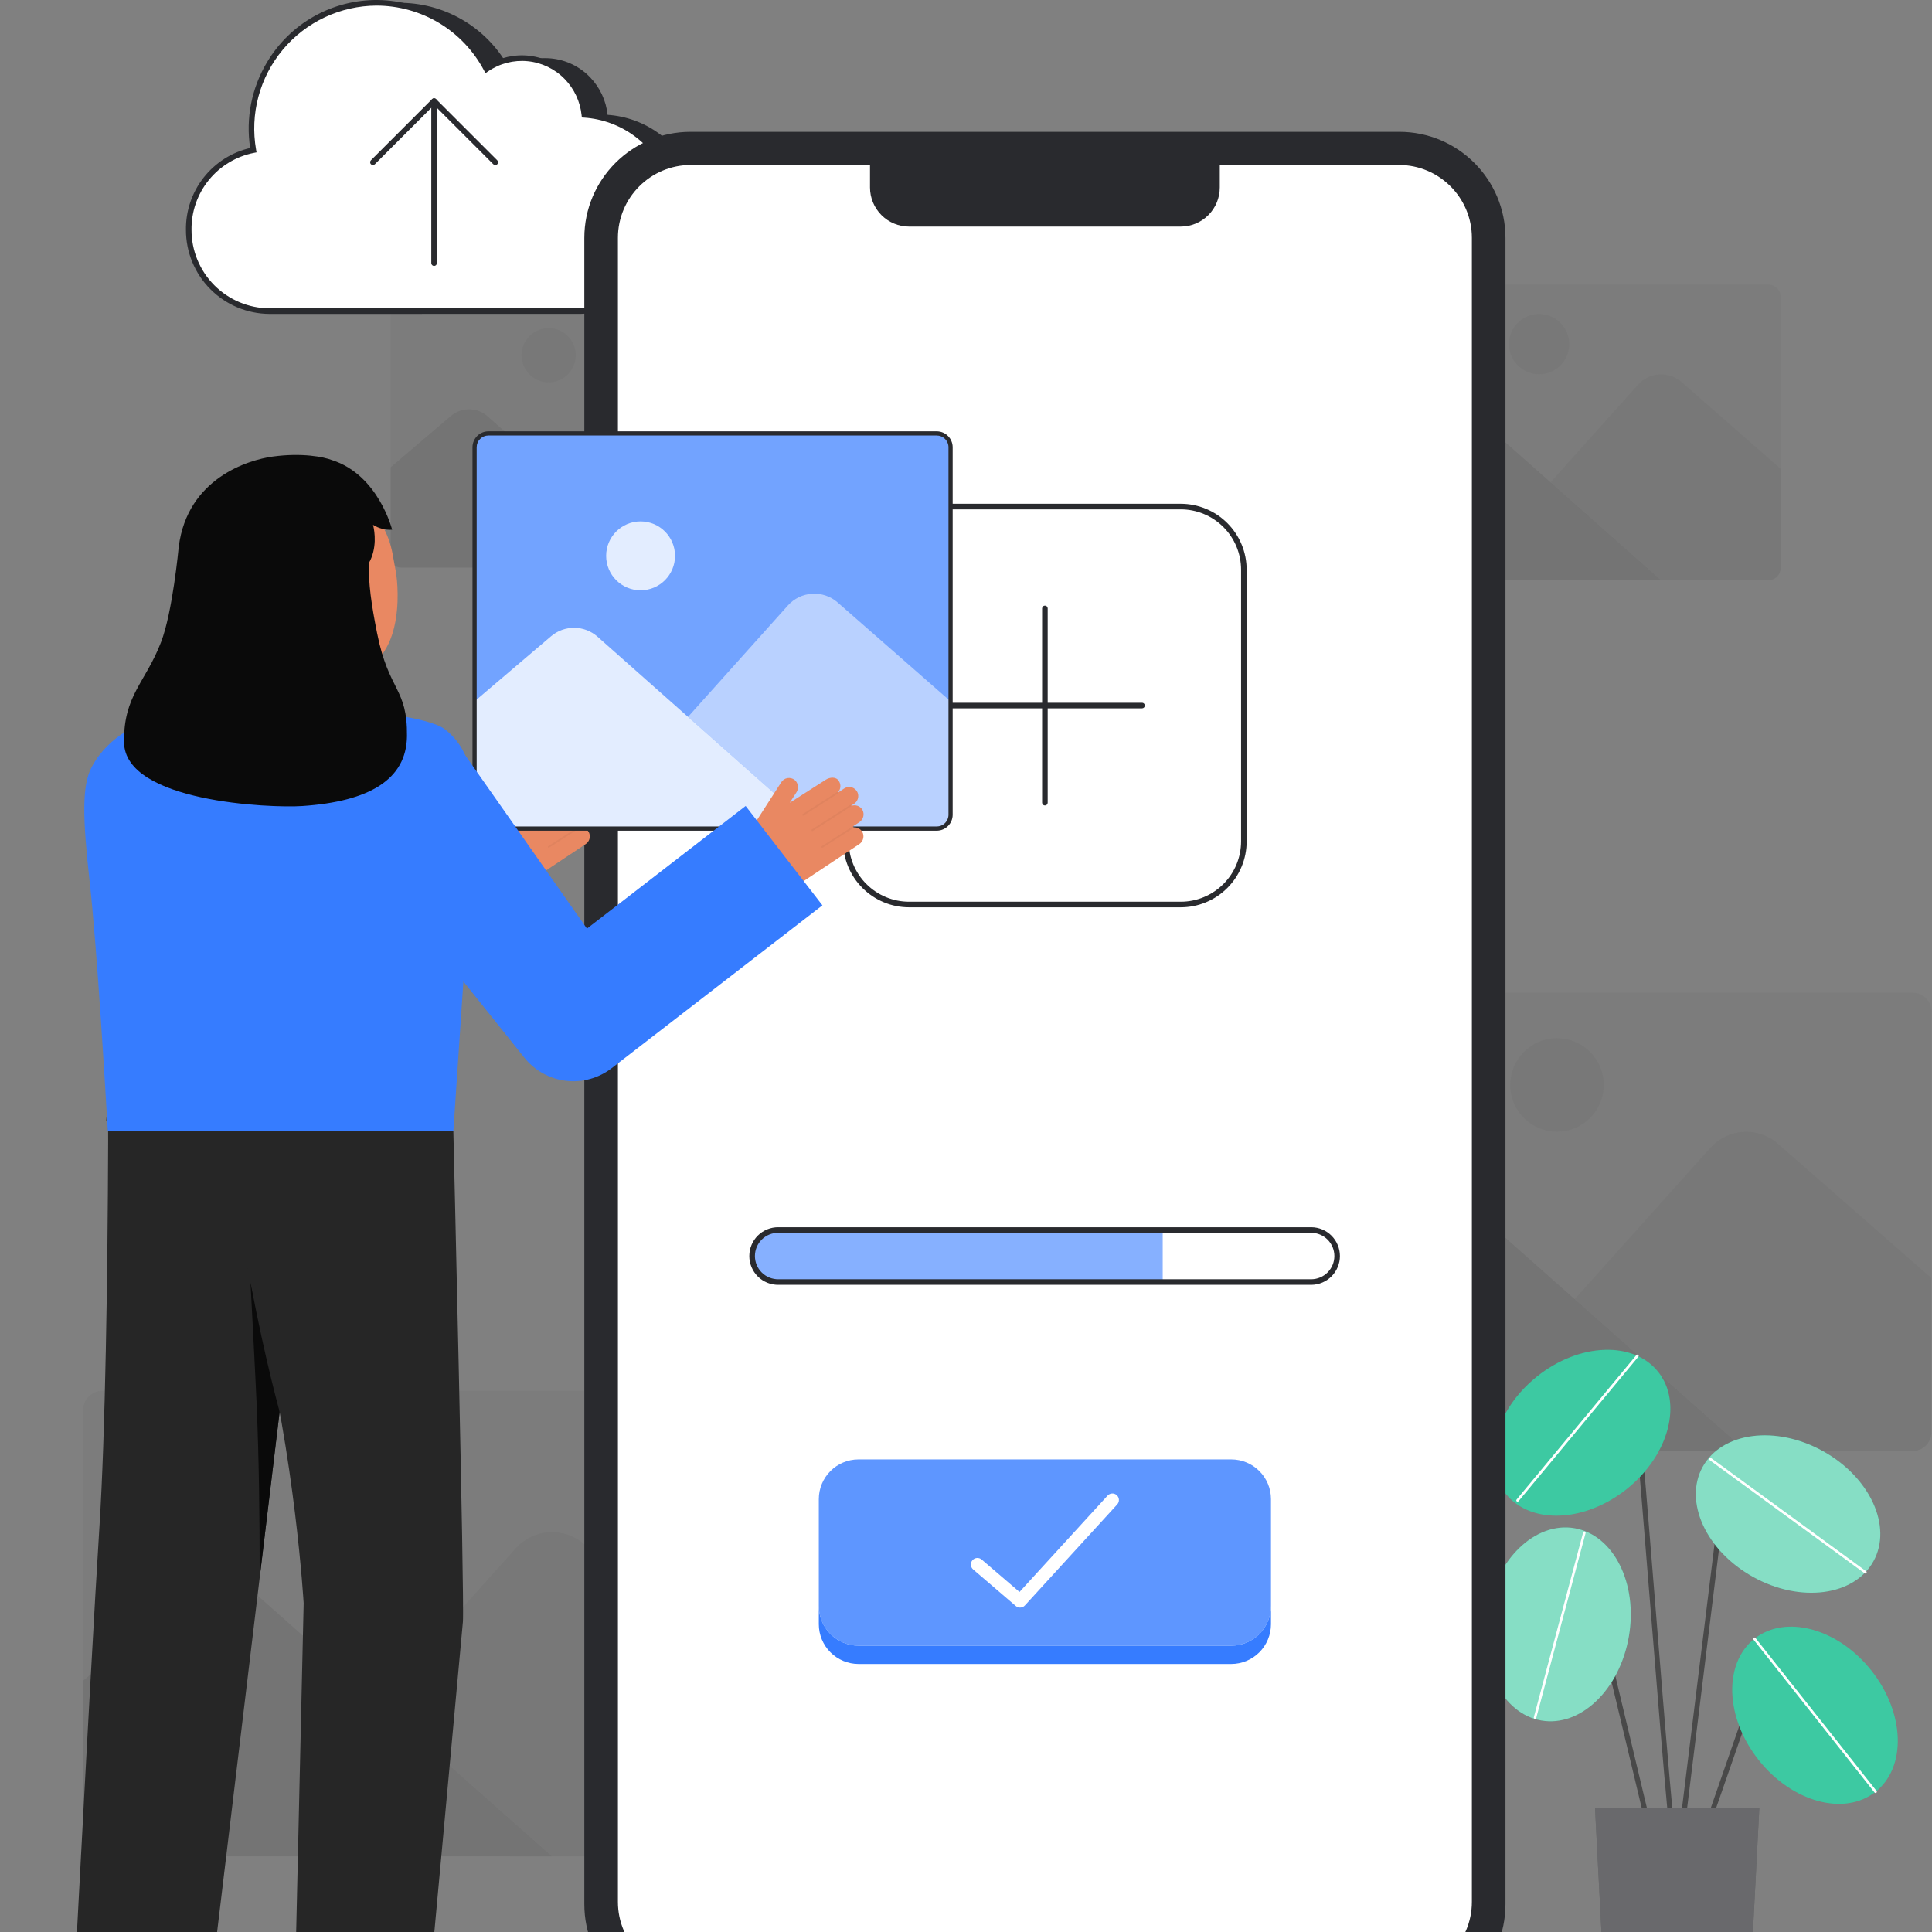 <svg width="150" height="150" viewBox="0 0 150 150" fill="none" xmlns="http://www.w3.org/2000/svg">
<rect x="0" y="0" width="150" height="150" fill="#808080" stroke="none"/>
<path opacity="0.05" d="M137.303 22.101H106.795C106.275 22.101 105.854 22.522 105.854 23.042V44.106C105.854 44.626 106.275 45.047 106.795 45.047H137.303C137.822 45.047 138.244 44.626 138.244 44.106V23.042C138.244 22.522 137.822 22.101 137.303 22.101Z" fill="#292A2E"/>
<path opacity="0.05" d="M119.494 29.063C120.789 29.063 121.838 28.014 121.838 26.719C121.838 25.425 120.789 24.375 119.494 24.375C118.2 24.375 117.151 25.425 117.151 26.719C117.151 28.014 118.2 29.063 119.494 29.063Z" fill="#292A2E"/>
<path opacity="0.05" d="M120.378 37.445L127.172 29.866C127.596 29.392 128.19 29.105 128.824 29.067C129.458 29.029 130.082 29.242 130.56 29.661L138.244 36.388V44.109C138.244 44.358 138.145 44.596 137.969 44.772C137.793 44.948 137.555 45.047 137.306 45.047H128.956" fill="#292A2E"/>
<path opacity="0.1" d="M128.956 45.047L114.224 31.991C113.789 31.605 113.229 31.39 112.647 31.384C112.066 31.378 111.501 31.582 111.058 31.959L105.854 36.388V44.199C105.854 44.31 105.876 44.421 105.919 44.524C105.962 44.627 106.024 44.72 106.103 44.799C106.181 44.877 106.275 44.94 106.378 44.982C106.481 45.025 106.591 45.047 106.702 45.047H128.956Z" fill="#292A2E"/>
<path opacity="0.05" d="M58.615 23.427H31.175C30.707 23.427 30.329 23.806 30.329 24.273V43.219C30.329 43.686 30.707 44.065 31.175 44.065H58.615C59.082 44.065 59.461 43.686 59.461 43.219V24.273C59.461 23.806 59.082 23.427 58.615 23.427Z" fill="#292A2E"/>
<path opacity="0.05" d="M42.597 29.688C43.761 29.688 44.705 28.744 44.705 27.58C44.705 26.416 43.761 25.472 42.597 25.472C41.433 25.472 40.489 26.416 40.489 27.58C40.489 28.744 41.433 29.688 42.597 29.688Z" fill="#292A2E"/>
<path opacity="0.05" d="M43.392 37.228L49.503 30.41C49.884 29.985 50.418 29.727 50.989 29.692C51.559 29.658 52.12 29.85 52.55 30.226L59.461 36.277V43.221C59.461 43.445 59.372 43.659 59.214 43.818C59.056 43.976 58.842 44.064 58.618 44.064H51.108" fill="#292A2E"/>
<path opacity="0.1" d="M51.108 44.066L37.857 32.324C37.465 31.977 36.962 31.783 36.438 31.778C35.915 31.773 35.408 31.956 35.009 32.295L30.33 36.279V43.304C30.33 43.507 30.41 43.701 30.553 43.844C30.696 43.987 30.89 44.067 31.092 44.067L51.108 44.066Z" fill="#292A2E"/>
<path d="M22.724 24.155C21.165 24.144 19.666 23.558 18.514 22.508C17.362 21.458 16.638 20.019 16.483 18.469C16.328 16.918 16.751 15.364 17.672 14.107C18.593 12.849 19.946 11.976 21.471 11.656C21.065 9.348 21.505 6.97 22.71 4.96C23.585 3.481 24.839 2.262 26.341 1.429C27.844 0.596 29.542 0.178 31.26 0.22C32.977 0.261 34.653 0.759 36.114 1.664C37.575 2.568 38.768 3.846 39.571 5.365C40.516 4.716 41.659 4.422 42.8 4.536C43.94 4.649 45.003 5.162 45.801 5.984C46.574 6.78 47.058 7.812 47.173 8.915C48.62 9.013 50.008 9.52 51.177 10.377C52.346 11.235 53.247 12.407 53.775 13.757C54.302 15.108 54.435 16.58 54.157 18.003C53.879 19.425 53.202 20.74 52.205 21.792C51.522 22.518 50.7 23.1 49.79 23.505C48.879 23.91 47.896 24.13 46.9 24.151L22.724 24.155Z" fill="#292A2E"/>
<path d="M20.921 24.155C19.363 24.144 17.863 23.558 16.711 22.508C15.559 21.458 14.836 20.019 14.68 18.469C14.525 16.918 14.948 15.364 15.869 14.107C16.79 12.849 18.143 11.976 19.669 11.656C19.262 9.348 19.702 6.97 20.908 4.96C21.783 3.481 23.036 2.262 24.539 1.429C26.042 0.596 27.739 0.178 29.457 0.22C31.175 0.261 32.85 0.759 34.311 1.664C35.772 2.568 36.966 3.846 37.769 5.365C38.713 4.716 39.857 4.422 40.997 4.536C42.137 4.649 43.201 5.162 43.999 5.984C44.772 6.78 45.255 7.812 45.371 8.915C46.817 9.013 48.206 9.52 49.375 10.377C50.544 11.235 51.444 12.407 51.972 13.757C52.5 15.108 52.632 16.58 52.354 18.003C52.077 19.425 51.4 20.74 50.403 21.792C49.719 22.518 48.898 23.1 47.987 23.505C47.076 23.91 46.094 24.13 45.097 24.151L20.921 24.155Z" fill="white"/>
<path d="M20.921 24.372C19.196 24.364 17.545 23.672 16.329 22.448C15.113 21.224 14.433 19.568 14.437 17.842C14.419 16.374 14.903 14.943 15.81 13.787C16.716 12.632 17.991 11.821 19.422 11.489C19.071 9.192 19.531 6.845 20.721 4.85C21.605 3.355 22.868 2.12 24.382 1.268C25.895 0.417 27.607 -0.02 29.343 0.001C31.08 0.022 32.78 0.5 34.273 1.387C35.765 2.275 36.998 3.54 37.846 5.056C38.828 4.447 39.99 4.193 41.137 4.334C42.284 4.476 43.349 5.005 44.154 5.835C44.917 6.62 45.411 7.628 45.564 8.712C47.033 8.846 48.436 9.39 49.61 10.283C50.785 11.176 51.684 12.382 52.206 13.762C52.727 15.143 52.849 16.642 52.558 18.088C52.267 19.535 51.575 20.87 50.56 21.942C49.857 22.688 49.012 23.287 48.075 23.703C47.138 24.12 46.127 24.346 45.102 24.368L20.921 24.372ZM29.227 0.434C27.839 0.442 26.47 0.751 25.214 1.343C23.958 1.934 22.847 2.792 21.957 3.857C21.067 4.922 20.42 6.169 20.062 7.509C19.704 8.85 19.642 10.253 19.882 11.62L19.918 11.828L19.711 11.87C18.334 12.143 17.095 12.89 16.211 13.981C15.327 15.072 14.852 16.438 14.87 17.842C14.866 19.453 15.501 20.999 16.635 22.142C17.77 23.285 19.311 23.931 20.921 23.939L45.097 23.936C46.064 23.914 47.018 23.7 47.902 23.307C48.785 22.913 49.582 22.348 50.246 21.644C51.214 20.621 51.872 19.344 52.142 17.962C52.412 16.58 52.283 15.149 51.77 13.837C51.258 12.525 50.383 11.386 49.247 10.553C48.112 9.72 46.763 9.227 45.358 9.132L45.175 9.121L45.155 8.938C45.044 7.884 44.583 6.897 43.844 6.136C43.081 5.351 42.066 4.86 40.976 4.752C39.887 4.643 38.794 4.924 37.892 5.544L37.692 5.682L37.578 5.467C36.774 3.949 35.572 2.678 34.101 1.791C32.63 0.905 30.945 0.436 29.227 0.434Z" fill="#292A2E"/>
<path d="M33.702 20.647C33.644 20.647 33.589 20.624 33.549 20.584C33.508 20.543 33.485 20.488 33.485 20.43V7.847C33.485 7.79 33.508 7.735 33.549 7.694C33.589 7.653 33.644 7.631 33.702 7.631C33.759 7.631 33.814 7.653 33.855 7.694C33.896 7.735 33.918 7.79 33.918 7.847V20.43C33.918 20.488 33.896 20.543 33.855 20.584C33.814 20.624 33.759 20.647 33.702 20.647Z" fill="#292A2E"/>
<path d="M38.454 12.816C38.426 12.816 38.397 12.81 38.371 12.8C38.345 12.789 38.321 12.773 38.301 12.752L33.702 8.154L29.103 12.752C29.062 12.792 29.007 12.814 28.951 12.813C28.894 12.813 28.839 12.79 28.799 12.75C28.759 12.71 28.736 12.655 28.736 12.598C28.735 12.542 28.757 12.487 28.797 12.446L33.548 7.694C33.59 7.655 33.645 7.633 33.702 7.633C33.759 7.633 33.813 7.655 33.855 7.694L38.607 12.446C38.637 12.476 38.658 12.515 38.666 12.557C38.675 12.599 38.67 12.643 38.654 12.682C38.638 12.722 38.61 12.755 38.574 12.779C38.539 12.803 38.497 12.816 38.454 12.816H38.454Z" fill="#292A2E"/>
<path opacity="0.05" d="M148.497 77.074H101.192C100.386 77.074 99.733 77.727 99.733 78.533V111.195C99.733 112 100.386 112.653 101.192 112.653H148.497C149.302 112.653 149.956 112 149.956 111.195V78.533C149.956 77.727 149.302 77.074 148.497 77.074Z" fill="#292A2E"/>
<path opacity="0.05" d="M120.883 87.869C122.89 87.869 124.517 86.242 124.517 84.235C124.517 82.228 122.89 80.601 120.883 80.601C118.876 80.601 117.249 82.228 117.249 84.235C117.249 86.242 118.876 87.869 120.883 87.869Z" fill="#292A2E"/>
<path opacity="0.05" d="M122.253 100.866L132.788 89.114C133.446 88.38 134.366 87.935 135.35 87.876C136.333 87.816 137.301 88.147 138.042 88.796L149.956 99.227V111.2C149.956 111.585 149.802 111.955 149.53 112.228C149.257 112.5 148.887 112.653 148.502 112.653H135.554" fill="#292A2E"/>
<path opacity="0.1" d="M135.554 112.653L112.711 92.41C112.036 91.811 111.168 91.477 110.266 91.468C109.364 91.459 108.489 91.776 107.802 92.36L99.733 99.228V111.34C99.733 111.512 99.767 111.683 99.833 111.843C99.899 112.002 99.996 112.147 100.118 112.269C100.24 112.391 100.385 112.488 100.545 112.554C100.704 112.62 100.875 112.654 101.048 112.654L135.554 112.653Z" fill="#292A2E"/>
<path opacity="0.05" d="M55.986 107.988H7.943C7.125 107.988 6.462 108.651 6.462 109.469V142.64C6.462 143.459 7.125 144.122 7.943 144.122H55.986C56.804 144.122 57.468 143.459 57.468 142.64V109.469C57.468 108.651 56.804 107.988 55.986 107.988Z" fill="#292A2E"/>
<path opacity="0.05" d="M27.942 118.951C29.98 118.951 31.632 117.298 31.632 115.26C31.632 113.222 29.98 111.569 27.942 111.569C25.903 111.569 24.251 113.222 24.251 115.26C24.251 117.298 25.903 118.951 27.942 118.951Z" fill="#292A2E"/>
<path opacity="0.05" d="M29.333 132.151L40.033 120.214C40.701 119.469 41.635 119.017 42.634 118.957C43.633 118.896 44.615 119.232 45.368 119.891L57.468 130.485V142.645C57.468 142.838 57.43 143.03 57.355 143.21C57.281 143.389 57.173 143.551 57.035 143.688C56.898 143.826 56.736 143.934 56.557 144.008C56.377 144.083 56.186 144.121 55.992 144.121H42.842" fill="#292A2E"/>
<path opacity="0.1" d="M42.842 144.122L19.642 123.562C18.956 122.955 18.074 122.615 17.158 122.606C16.242 122.597 15.354 122.919 14.656 123.512L6.462 130.485V142.786C6.462 143.14 6.602 143.479 6.853 143.73C7.103 143.98 7.442 144.121 7.797 144.121L42.842 144.122Z" fill="#292A2E"/>
<path d="M130.215 145.238C130.163 145.238 130.113 145.217 130.076 145.181C129.799 144.903 129.347 139.817 128.13 124.675C127.632 118.479 127.162 112.626 126.818 109.07C126.794 108.816 126.695 108.786 126.663 108.776C126.193 108.634 124.764 109.761 123.966 110.748C123.933 110.787 123.886 110.811 123.834 110.816C123.783 110.821 123.732 110.805 123.692 110.773C123.652 110.741 123.627 110.694 123.621 110.643C123.615 110.592 123.629 110.541 123.66 110.5C124.188 109.848 125.907 108.137 126.776 108.399C126.951 108.451 127.169 108.604 127.209 109.031C127.553 112.591 128.023 118.445 128.522 124.642C129.261 133.844 130.099 144.269 130.374 144.926C130.395 144.955 130.408 144.99 130.411 145.026C130.413 145.062 130.406 145.098 130.389 145.13C130.373 145.163 130.348 145.19 130.317 145.208C130.286 145.227 130.251 145.237 130.215 145.237L130.215 145.238Z" fill="#494949"/>
<path d="M126.313 115.597C129.578 112.98 130.66 108.907 128.73 106.499C126.8 104.091 122.589 104.261 119.324 106.878C116.059 109.495 114.977 113.568 116.907 115.976C118.837 118.384 123.048 118.214 126.313 115.597Z" fill="#0CBC8B"/>
<path opacity="0.2" d="M126.313 115.597C129.578 112.98 130.66 108.907 128.73 106.499C126.8 104.091 122.589 104.261 119.324 106.878C116.059 109.495 114.977 113.568 116.907 115.976C118.837 118.384 123.048 118.214 126.313 115.597Z" fill="white"/>
<path d="M117.822 116.588C117.803 116.588 117.785 116.583 117.769 116.573C117.753 116.563 117.741 116.548 117.733 116.531C117.725 116.514 117.722 116.496 117.724 116.477C117.727 116.459 117.734 116.441 117.746 116.427L127.051 105.206C127.068 105.186 127.092 105.174 127.118 105.171C127.144 105.169 127.169 105.177 127.19 105.193C127.21 105.21 127.222 105.234 127.225 105.26C127.227 105.286 127.219 105.312 127.203 105.332L117.897 116.553C117.888 116.564 117.876 116.573 117.863 116.579C117.85 116.585 117.836 116.588 117.822 116.588Z" fill="white"/>
<path d="M132.245 142.833C132.223 142.833 132.201 142.83 132.18 142.822C132.13 142.805 132.09 142.769 132.067 142.722C132.045 142.675 132.041 142.621 132.059 142.572L135.553 132.521C135.656 132.226 135.831 131.961 136.063 131.751C136.295 131.541 136.576 131.393 136.88 131.319C137.184 131.246 137.501 131.25 137.803 131.332C138.105 131.413 138.382 131.569 138.608 131.785L140.456 133.55C140.474 133.568 140.489 133.589 140.5 133.613C140.51 133.636 140.516 133.662 140.516 133.687C140.517 133.713 140.512 133.739 140.503 133.763C140.494 133.787 140.48 133.809 140.462 133.828C140.444 133.847 140.423 133.862 140.399 133.872C140.375 133.882 140.35 133.888 140.324 133.889C140.298 133.889 140.273 133.885 140.249 133.875C140.224 133.866 140.202 133.852 140.184 133.834L138.336 132.069C138.157 131.899 137.939 131.776 137.701 131.711C137.462 131.647 137.211 131.644 136.971 131.702C136.731 131.76 136.51 131.877 136.327 132.043C136.144 132.209 136.005 132.418 135.924 132.651L132.429 142.703C132.416 142.741 132.39 142.774 132.357 142.798C132.324 142.821 132.285 142.833 132.245 142.833Z" fill="#494949"/>
<path d="M145.619 139.113C148.039 137.198 147.895 132.986 145.298 129.705C142.701 126.424 138.634 125.317 136.215 127.232C133.795 129.147 133.939 133.36 136.536 136.64C139.133 139.921 143.2 141.028 145.619 139.113Z" fill="#0CBC8B"/>
<path d="M128.627 144.598C128.583 144.598 128.54 144.583 128.506 144.555C128.471 144.528 128.446 144.489 128.436 144.446L122.571 119.922C122.531 119.755 122.446 119.602 122.325 119.48C122.203 119.358 122.051 119.272 121.884 119.232C121.717 119.191 121.542 119.197 121.378 119.249C121.214 119.301 121.068 119.398 120.955 119.528L119.147 121.617C119.113 121.657 119.065 121.681 119.013 121.685C118.961 121.689 118.909 121.672 118.87 121.637C118.83 121.603 118.806 121.555 118.802 121.503C118.798 121.451 118.816 121.399 118.85 121.36L120.658 119.271C120.817 119.086 121.025 118.949 121.258 118.874C121.491 118.8 121.74 118.791 121.977 118.849C122.214 118.907 122.431 119.029 122.604 119.203C122.776 119.376 122.897 119.593 122.954 119.831L128.819 144.355C128.826 144.384 128.826 144.414 128.82 144.443C128.813 144.472 128.801 144.499 128.782 144.522C128.764 144.546 128.74 144.565 128.713 144.578C128.687 144.59 128.657 144.597 128.628 144.597L128.627 144.598Z" fill="#494949"/>
<path d="M126.464 127.067C127.177 122.944 125.29 119.175 122.249 118.649C119.209 118.124 116.166 121.04 115.453 125.163C114.74 129.286 116.627 133.054 119.668 133.58C122.708 134.106 125.751 131.19 126.464 127.067Z" fill="#0CBC8B"/>
<path d="M130.216 145.238C130.208 145.238 130.199 145.238 130.191 145.237C130.14 145.23 130.092 145.204 130.06 145.163C130.028 145.121 130.014 145.069 130.02 145.017L133.765 114.608C133.806 114.277 133.942 113.965 134.156 113.709C134.37 113.453 134.654 113.265 134.972 113.166C135.291 113.067 135.632 113.062 135.953 113.152C136.274 113.243 136.563 113.423 136.784 113.673L141.065 118.522C141.083 118.541 141.097 118.564 141.106 118.588C141.115 118.613 141.119 118.639 141.117 118.666C141.116 118.692 141.11 118.718 141.098 118.741C141.087 118.765 141.071 118.786 141.051 118.804C141.031 118.821 141.008 118.834 140.983 118.843C140.958 118.851 140.932 118.854 140.906 118.852C140.879 118.85 140.854 118.843 140.83 118.831C140.807 118.819 140.786 118.802 140.77 118.782L136.489 113.933C136.318 113.74 136.095 113.6 135.847 113.53C135.598 113.461 135.335 113.464 135.089 113.541C134.842 113.617 134.623 113.763 134.458 113.961C134.292 114.158 134.187 114.4 134.156 114.656L130.411 145.066C130.405 145.114 130.382 145.157 130.346 145.189C130.31 145.221 130.264 145.238 130.216 145.238Z" fill="#494949"/>
<path d="M145.455 121.217C146.949 118.517 145.191 114.686 141.53 112.661C137.869 110.635 133.69 111.182 132.196 113.883C130.702 116.583 132.46 120.414 136.121 122.439C139.783 124.464 143.962 123.917 145.455 121.217Z" fill="#0CBC8B"/>
<path opacity="0.2" d="M145.619 139.113C148.039 137.198 147.895 132.986 145.298 129.705C142.701 126.424 138.634 125.317 136.215 127.232C133.795 129.147 133.939 133.36 136.536 136.64C139.133 139.921 143.2 141.028 145.619 139.113Z" fill="white"/>
<path opacity="0.5" d="M126.464 127.067C127.177 122.944 125.29 119.175 122.249 118.649C119.209 118.124 116.166 121.04 115.453 125.163C114.74 129.286 116.627 133.054 119.668 133.58C122.708 134.106 125.751 131.19 126.464 127.067Z" fill="white"/>
<path opacity="0.5" d="M145.455 121.217C146.949 118.517 145.191 114.686 141.53 112.661C137.869 110.635 133.69 111.182 132.196 113.883C130.702 116.583 132.46 120.414 136.121 122.439C139.783 124.464 143.962 123.917 145.455 121.217Z" fill="white"/>
<path d="M135.006 171.041H125.425L123.837 140.387H136.593L135.006 171.041Z" fill="#292A2E"/>
<path opacity="0.3" d="M135.006 171.041H125.425L123.837 140.387H136.593L135.006 171.041Z" fill="white"/>
<path d="M145.619 139.211C145.604 139.211 145.59 139.207 145.576 139.201C145.563 139.194 145.551 139.185 145.542 139.173L136.138 127.292C136.13 127.282 136.124 127.271 136.121 127.258C136.117 127.246 136.116 127.233 136.118 127.22C136.119 127.207 136.123 127.195 136.129 127.183C136.136 127.172 136.144 127.162 136.154 127.154C136.164 127.146 136.176 127.14 136.188 127.137C136.201 127.133 136.214 127.132 136.227 127.134C136.239 127.135 136.252 127.139 136.263 127.145C136.274 127.152 136.284 127.16 136.292 127.17L145.697 139.051C145.708 139.066 145.716 139.083 145.718 139.101C145.72 139.12 145.717 139.139 145.709 139.155C145.7 139.172 145.688 139.186 145.672 139.196C145.656 139.206 145.638 139.211 145.62 139.211H145.619Z" fill="white"/>
<path d="M144.83 122.169C144.809 122.169 144.789 122.162 144.772 122.15L132.737 113.363C132.726 113.355 132.718 113.345 132.711 113.334C132.704 113.323 132.7 113.311 132.698 113.298C132.696 113.285 132.696 113.272 132.699 113.26C132.702 113.247 132.708 113.235 132.716 113.225C132.723 113.215 132.733 113.206 132.744 113.199C132.755 113.192 132.767 113.188 132.78 113.186C132.793 113.184 132.806 113.184 132.818 113.188C132.831 113.191 132.843 113.196 132.853 113.204L144.888 121.991C144.904 122.003 144.917 122.02 144.923 122.04C144.93 122.06 144.93 122.081 144.923 122.101C144.917 122.121 144.904 122.138 144.887 122.15C144.87 122.162 144.85 122.169 144.829 122.169H144.83Z" fill="white"/>
<path d="M119.179 133.453C119.17 133.453 119.162 133.452 119.153 133.45C119.128 133.443 119.107 133.426 119.093 133.404C119.08 133.381 119.077 133.354 119.084 133.329L122.915 118.976C122.918 118.963 122.923 118.951 122.931 118.94C122.939 118.93 122.949 118.921 122.96 118.914C122.971 118.907 122.984 118.903 122.997 118.901C123.01 118.899 123.023 118.9 123.036 118.904C123.048 118.907 123.06 118.913 123.071 118.921C123.081 118.929 123.09 118.939 123.096 118.95C123.102 118.962 123.106 118.975 123.108 118.988C123.109 119.001 123.108 119.014 123.105 119.026L119.274 133.38C119.268 133.401 119.256 133.419 119.239 133.432C119.221 133.446 119.2 133.453 119.179 133.453Z" fill="white"/>
<path d="M108.641 10.235H53.61C49.057 10.235 45.367 13.925 45.367 18.478V147.845C45.367 152.397 49.057 156.088 53.61 156.088H108.641C113.194 156.088 116.884 152.397 116.884 147.845V18.478C116.884 13.925 113.194 10.235 108.641 10.235Z" fill="#292A2E"/>
<path d="M108.616 12.809H53.636C50.509 12.809 47.975 15.343 47.975 18.469V147.661C47.975 150.787 50.509 153.321 53.636 153.321H108.616C111.742 153.321 114.276 150.787 114.276 147.661V18.469C114.276 15.343 111.742 12.809 108.616 12.809Z" fill="white"/>
<path d="M67.547 11.744H94.704V14.555C94.704 15.36 94.384 16.133 93.814 16.703C93.244 17.272 92.471 17.592 91.666 17.592H70.586C69.78 17.592 69.007 17.272 68.438 16.702C67.868 16.133 67.547 15.36 67.547 14.554V11.744H67.547Z" fill="#292A2E"/>
<path d="M91.675 39.33H70.576C67.871 39.33 65.677 41.523 65.677 44.229V65.327C65.677 68.033 67.871 70.227 70.576 70.227H91.675C94.381 70.227 96.574 68.033 96.574 65.327V44.229C96.574 41.523 94.381 39.33 91.675 39.33Z" fill="white"/>
<path d="M91.675 70.443H70.576C69.22 70.442 67.92 69.902 66.96 68.943C66.001 67.984 65.462 66.684 65.46 65.327V44.229C65.462 42.873 66.001 41.572 66.961 40.613C67.92 39.654 69.22 39.115 70.576 39.113H91.675C93.031 39.115 94.331 39.654 95.29 40.613C96.249 41.572 96.789 42.873 96.79 44.229V65.327C96.789 66.684 96.249 67.984 95.29 68.943C94.331 69.902 93.031 70.442 91.675 70.443ZM70.576 39.546C69.335 39.548 68.145 40.042 67.267 40.919C66.389 41.797 65.895 42.987 65.894 44.229V65.327C65.895 66.569 66.389 67.759 67.267 68.637C68.145 69.515 69.335 70.008 70.576 70.01H91.675C92.916 70.009 94.106 69.515 94.984 68.637C95.862 67.759 96.356 66.569 96.357 65.327V44.229C96.356 42.987 95.862 41.797 94.984 40.919C94.106 40.041 92.916 39.548 91.675 39.546H70.576Z" fill="#292A2E"/>
<path opacity="0.6" d="M90.272 95.499V99.537H60.434C59.898 99.537 59.385 99.324 59.006 98.945C58.628 98.567 58.415 98.053 58.415 97.518C58.415 96.982 58.628 96.469 59.006 96.09C59.385 95.711 59.898 95.499 60.434 95.499H90.272Z" fill="#367CFF"/>
<path d="M101.817 99.754H60.435C60.139 99.757 59.846 99.701 59.572 99.59C59.298 99.479 59.049 99.315 58.839 99.107C58.629 98.899 58.462 98.651 58.349 98.379C58.235 98.106 58.176 97.813 58.176 97.518C58.176 97.222 58.235 96.93 58.349 96.657C58.462 96.384 58.629 96.137 58.839 95.929C59.049 95.721 59.298 95.557 59.572 95.446C59.846 95.335 60.139 95.279 60.435 95.282H101.817C102.406 95.287 102.969 95.526 103.384 95.944C103.798 96.363 104.031 96.928 104.031 97.518C104.031 98.107 103.798 98.672 103.384 99.091C102.969 99.51 102.406 99.748 101.817 99.754ZM60.435 95.715C60.196 95.712 59.96 95.757 59.739 95.847C59.518 95.936 59.316 96.068 59.147 96.236C58.977 96.404 58.843 96.603 58.751 96.823C58.659 97.043 58.612 97.279 58.612 97.518C58.612 97.756 58.659 97.992 58.751 98.212C58.843 98.432 58.977 98.632 59.147 98.8C59.316 98.967 59.518 99.1 59.739 99.189C59.96 99.278 60.196 99.323 60.435 99.321H101.817C102.291 99.315 102.745 99.123 103.079 98.786C103.412 98.448 103.6 97.993 103.6 97.518C103.6 97.043 103.412 96.588 103.079 96.25C102.745 95.912 102.291 95.72 101.817 95.715H60.435Z" fill="#292A2E"/>
<path opacity="0.8" d="M95.592 113.308H66.659C64.954 113.308 63.572 114.69 63.572 116.395V124.683C63.572 126.388 64.954 127.77 66.659 127.77H95.592C97.297 127.77 98.679 126.388 98.679 124.683V116.395C98.679 114.69 97.297 113.308 95.592 113.308Z" fill="#367CFF"/>
<path d="M98.678 124.684V126.104C98.678 126.923 98.353 127.708 97.774 128.287C97.195 128.865 96.41 129.191 95.592 129.191H66.659C65.841 129.191 65.056 128.865 64.477 128.287C63.898 127.708 63.573 126.923 63.573 126.104V124.684C63.573 125.503 63.898 126.288 64.477 126.866C65.056 127.445 65.841 127.77 66.659 127.77H95.592C96.41 127.77 97.195 127.445 97.774 126.866C98.353 126.288 98.678 125.503 98.678 124.684Z" fill="#367CFF"/>
<path d="M79.197 124.812C79.076 124.812 78.959 124.768 78.867 124.69L75.555 121.852C75.505 121.808 75.463 121.755 75.433 121.696C75.403 121.637 75.385 121.572 75.379 121.505C75.374 121.439 75.382 121.372 75.403 121.309C75.424 121.246 75.457 121.187 75.5 121.136C75.543 121.086 75.596 121.044 75.656 121.014C75.715 120.984 75.78 120.966 75.846 120.961C75.913 120.956 75.979 120.964 76.043 120.984C76.106 121.005 76.165 121.038 76.215 121.081L79.154 123.6L85.992 116.118C86.036 116.069 86.091 116.029 86.151 116.001C86.211 115.973 86.277 115.957 86.343 115.954C86.41 115.951 86.476 115.961 86.539 115.984C86.601 116.006 86.659 116.041 86.708 116.086C86.757 116.131 86.797 116.185 86.825 116.246C86.853 116.306 86.87 116.371 86.873 116.438C86.876 116.504 86.865 116.571 86.843 116.633C86.82 116.696 86.785 116.754 86.74 116.803L79.571 124.647C79.524 124.699 79.466 124.74 79.401 124.769C79.337 124.797 79.267 124.812 79.197 124.812Z" fill="white"/>
<path d="M81.126 62.537C81.068 62.537 81.013 62.514 80.972 62.474C80.932 62.433 80.909 62.378 80.909 62.321V47.236C80.909 47.178 80.932 47.123 80.972 47.082C81.013 47.042 81.068 47.019 81.126 47.019C81.183 47.019 81.238 47.042 81.279 47.082C81.319 47.123 81.342 47.178 81.342 47.236V62.321C81.342 62.378 81.319 62.433 81.279 62.474C81.238 62.514 81.183 62.537 81.126 62.537Z" fill="#292A2E"/>
<path d="M88.668 54.995H73.583C73.526 54.995 73.471 54.972 73.43 54.931C73.389 54.891 73.366 54.836 73.366 54.778C73.366 54.721 73.389 54.666 73.43 54.625C73.471 54.584 73.526 54.562 73.583 54.562H88.668C88.726 54.562 88.781 54.584 88.821 54.625C88.862 54.666 88.885 54.721 88.885 54.778C88.885 54.836 88.862 54.891 88.821 54.931C88.781 54.972 88.726 54.995 88.668 54.995Z" fill="#292A2E"/>
<path d="M36.999 64.487L39.418 60.726C39.471 60.643 39.541 60.573 39.623 60.518C39.705 60.464 39.797 60.428 39.894 60.411C39.991 60.395 40.09 60.398 40.185 60.422C40.281 60.446 40.37 60.489 40.447 60.55C40.587 60.666 40.679 60.829 40.705 61.009C40.731 61.188 40.689 61.371 40.588 61.522L40.07 62.329L42.864 60.54C43.172 60.336 43.679 60.282 43.886 60.642C43.974 60.775 44.015 60.934 44.001 61.094C43.988 61.253 43.92 61.403 43.81 61.519C43.813 61.522 43.815 61.524 43.817 61.527C43.819 61.53 43.82 61.532 43.82 61.535L44.294 61.22C44.382 61.162 44.482 61.124 44.586 61.109C44.69 61.094 44.797 61.102 44.897 61.134C44.998 61.165 45.09 61.219 45.167 61.29C45.245 61.362 45.305 61.45 45.344 61.548C45.403 61.703 45.406 61.874 45.353 62.032C45.301 62.189 45.196 62.324 45.056 62.413L44.854 62.547C44.855 62.555 44.855 62.562 44.854 62.57C45.011 62.511 45.184 62.51 45.342 62.567C45.5 62.624 45.633 62.735 45.716 62.881C45.803 63.043 45.825 63.232 45.779 63.41C45.732 63.587 45.62 63.741 45.466 63.84L44.965 64.173C44.975 64.173 44.985 64.176 44.995 64.181C45.004 64.186 45.011 64.193 45.017 64.202C45.024 64.213 45.027 64.225 45.027 64.237C45.181 64.224 45.336 64.261 45.467 64.344C45.598 64.427 45.699 64.551 45.752 64.696C45.806 64.85 45.806 65.018 45.753 65.172C45.699 65.326 45.595 65.457 45.458 65.545L41.232 68.354C40.641 68.747 39.946 68.954 39.236 68.95C38.526 68.945 37.834 68.728 37.248 68.328C36.742 67.982 36.392 67.453 36.271 66.853C36.149 66.253 36.267 65.63 36.598 65.115L36.999 64.487Z" fill="#E98862"/>
<g opacity="0.2">
<path opacity="0.2" d="M41.054 63.303C41.063 63.317 41.078 63.327 41.095 63.33C41.111 63.334 41.129 63.33 41.143 63.321L43.799 61.617C43.814 61.608 43.824 61.593 43.828 61.576C43.831 61.559 43.828 61.541 43.819 61.527C43.809 61.512 43.794 61.502 43.778 61.498C43.761 61.495 43.743 61.498 43.728 61.507L41.073 63.211C41.065 63.216 41.059 63.222 41.054 63.229C41.049 63.236 41.046 63.244 41.044 63.252C41.042 63.261 41.042 63.269 41.044 63.278C41.045 63.286 41.048 63.294 41.053 63.301L41.054 63.303Z" fill="#0C0C0C"/>
</g>
<g opacity="0.2">
<path opacity="0.2" d="M41.772 64.496C41.782 64.51 41.796 64.52 41.813 64.523C41.83 64.527 41.847 64.523 41.862 64.514L44.825 62.611C44.833 62.606 44.839 62.6 44.844 62.593C44.849 62.586 44.852 62.578 44.854 62.57C44.856 62.561 44.856 62.553 44.855 62.544C44.853 62.536 44.85 62.528 44.845 62.52C44.835 62.506 44.821 62.496 44.804 62.493C44.787 62.489 44.77 62.492 44.755 62.501L41.79 64.403C41.783 64.408 41.777 64.414 41.772 64.421C41.767 64.428 41.764 64.436 41.762 64.444C41.76 64.453 41.76 64.461 41.761 64.47C41.763 64.478 41.766 64.486 41.771 64.494L41.772 64.496Z" fill="#0C0C0C"/>
</g>
<g opacity="0.2">
<path opacity="0.2" d="M42.544 65.79C42.553 65.805 42.568 65.814 42.585 65.818C42.601 65.821 42.619 65.818 42.633 65.809L44.998 64.292C45.012 64.283 45.022 64.268 45.026 64.251C45.03 64.234 45.026 64.217 45.017 64.202C45.008 64.188 44.993 64.177 44.976 64.174C44.959 64.17 44.941 64.173 44.927 64.183L42.562 65.699C42.555 65.704 42.549 65.71 42.544 65.717C42.539 65.724 42.536 65.732 42.534 65.74C42.532 65.749 42.532 65.757 42.533 65.766C42.535 65.774 42.538 65.782 42.543 65.789L42.544 65.79Z" fill="#0C0C0C"/>
</g>
<path d="M16.129 58.386L27.319 76.358L20.289 75.215L36.647 62.575L42.608 70.29L26.25 82.929C25.744 83.32 25.165 83.608 24.548 83.775C23.93 83.943 23.286 83.988 22.652 83.906C22.017 83.825 21.405 83.619 20.849 83.301C20.294 82.983 19.807 82.559 19.416 82.053C19.387 82.015 19.358 81.977 19.329 81.938L19.22 81.786L6.848 64.607L16.129 58.386Z" fill="#367CFF"/>
<path d="M8.36 87.014C8.36 87.014 8.407 85.758 8.397 88.606C8.36 99.226 8.175 111.357 7.725 118.455C7.001 129.867 5.145 165.845 5.145 165.845L14.962 165.763L24.477 86.582L8.36 87.014Z" fill="#262626"/>
<path d="M19.446 99.537C19.446 99.537 19.853 107.244 19.928 109.054C20.103 113.238 20.163 117.571 20.163 122.483L21.711 109.605C21.711 109.605 20.578 105.571 19.446 99.537Z" fill="#0A0A0A"/>
<path d="M35.198 87.838C35.198 87.838 36.068 124.136 35.94 125.91L32.289 165.57L22.635 165.748L23.576 124.475C23.576 124.475 22.912 113.09 20.161 102.518C18.754 97.093 17.907 91.537 17.633 85.938L35.198 87.838Z" fill="#262626"/>
<path d="M8.254 87.013L8.222 87.014C8.222 87.014 8.244 86.395 8.254 87.013Z" fill="#333333"/>
<path d="M36.58 67.691C36.377 70.069 35.393 84.908 35.198 87.838H8.371C8.219 85.195 7.539 73.642 6.964 68.475C6.415 63.544 6.341 60.992 7.13 59.534C8.419 57.151 10.94 55.858 13.342 55.533C14.809 55.335 17.015 55.192 17.015 55.192C17.015 55.192 17.201 58.971 21.656 59.181C27.719 59.467 27.314 55.192 27.344 55.192C28.326 55.192 33.285 55.654 34.55 56.627C37.253 58.707 37.01 62.65 36.58 67.691Z" fill="#367CFF"/>
<path d="M29.803 55.328C29.775 55.325 29.002 58.238 22.96 57.785C18.777 57.471 17.758 54.624 17.662 54.624C18.113 54.529 18.845 54.429 19.045 54.322C19.391 54.163 19.696 53.926 19.935 53.629C20.174 53.333 20.342 52.985 20.425 52.613C20.614 51.89 20.71 49.107 20.71 47.711L27.145 49.157C27.056 50.732 26.428 54.384 28.628 55.03C28.995 55.137 29.389 55.235 29.803 55.328Z" fill="#E98862"/>
<path d="M26.923 52.254C24.386 52.454 21.127 51.383 20.508 47.998L19.949 44.943C19.33 41.559 20.606 38.489 23.793 37.907C26.98 37.324 29.864 39.632 30.483 43.017L30.73 44.369C30.968 45.669 31.45 51.897 26.923 52.254Z" fill="#E98862"/>
<path d="M29.275 49.146C28.82 46.858 28.611 45.331 28.635 43.721C29.277 42.596 29.108 41.304 28.962 40.746C29.404 41.027 29.923 41.16 30.446 41.127C30.446 41.127 29.384 36.869 25.779 35.724C25.116 35.466 23.424 35.14 21.176 35.448C19.264 35.71 14.552 37.14 13.878 42.446V42.449C13.857 42.625 13.404 47.513 12.502 49.858C11.288 53.011 9.586 53.99 9.63 57.628C9.685 62.265 20.96 62.75 23.476 62.58C28.664 62.23 31.561 60.524 31.598 57.152C31.64 53.373 30.187 53.724 29.275 49.146Z" fill="#0A0A0A"/>
<path d="M72.729 33.651H37.919C37.326 33.651 36.845 34.132 36.845 34.724V63.259C36.845 63.852 37.326 64.332 37.919 64.332H72.729C73.322 64.332 73.803 63.852 73.803 63.259V34.724C73.803 34.132 73.322 33.651 72.729 33.651Z" fill="#367CFF"/>
<path opacity="0.3" d="M72.729 33.651H37.919C37.326 33.651 36.845 34.132 36.845 34.724V63.259C36.845 63.852 37.326 64.332 37.919 64.332H72.729C73.322 64.332 73.803 63.852 73.803 63.259V34.724C73.803 34.132 73.322 33.651 72.729 33.651Z" fill="white"/>
<path opacity="0.8" d="M49.735 45.83C51.212 45.83 52.409 44.632 52.409 43.155C52.409 41.678 51.212 40.481 49.735 40.481C48.258 40.481 47.061 41.678 47.061 43.155C47.061 44.632 48.258 45.83 49.735 45.83Z" fill="white"/>
<path opacity="0.5" d="M53.417 55.658L61.169 47.01C61.653 46.47 62.331 46.143 63.055 46.099C63.779 46.055 64.491 46.298 65.036 46.776L73.803 54.452V64.333H63.205" fill="white"/>
<path opacity="0.8" d="M63.205 64.333L46.395 49.436C45.899 48.995 45.26 48.749 44.596 48.743C43.932 48.736 43.288 48.969 42.783 49.399L36.845 54.452V64.333" fill="white"/>
<path d="M72.729 64.496H37.919C37.591 64.495 37.278 64.365 37.046 64.133C36.815 63.902 36.684 63.588 36.684 63.261V34.724C36.684 34.397 36.815 34.083 37.046 33.851C37.277 33.62 37.591 33.489 37.919 33.489H72.729C73.057 33.489 73.371 33.619 73.603 33.851C73.834 34.083 73.965 34.397 73.965 34.724V63.259C73.965 63.587 73.835 63.901 73.603 64.133C73.371 64.365 73.057 64.495 72.729 64.496ZM37.919 33.813C37.677 33.814 37.446 33.91 37.276 34.081C37.105 34.252 37.009 34.483 37.009 34.724V63.259C37.009 63.5 37.105 63.731 37.276 63.902C37.446 64.072 37.678 64.168 37.919 64.169H72.729C72.97 64.169 73.202 64.073 73.373 63.902C73.543 63.732 73.64 63.5 73.64 63.259V34.724C73.64 34.483 73.544 34.251 73.373 34.081C73.202 33.91 72.971 33.814 72.729 33.813H37.919Z" fill="#292A2E"/>
<path d="M58.244 64.487L60.662 60.726C60.715 60.643 60.785 60.573 60.867 60.518C60.949 60.464 61.041 60.428 61.138 60.411C61.235 60.395 61.334 60.398 61.43 60.422C61.525 60.446 61.614 60.489 61.692 60.55C61.832 60.666 61.924 60.829 61.95 61.009C61.976 61.188 61.934 61.371 61.833 61.522L61.314 62.329L64.109 60.54C64.416 60.336 64.924 60.282 65.13 60.642C65.219 60.775 65.26 60.934 65.246 61.094C65.232 61.253 65.165 61.403 65.055 61.519C65.058 61.522 65.06 61.524 65.062 61.527C65.063 61.53 65.064 61.532 65.065 61.535L65.539 61.22C65.627 61.162 65.726 61.124 65.831 61.109C65.935 61.094 66.041 61.102 66.142 61.134C66.243 61.165 66.335 61.219 66.412 61.29C66.49 61.362 66.55 61.45 66.589 61.548C66.647 61.703 66.65 61.874 66.598 62.032C66.545 62.189 66.44 62.324 66.3 62.413L66.099 62.547C66.1 62.555 66.1 62.562 66.099 62.57C66.256 62.511 66.429 62.51 66.587 62.567C66.745 62.624 66.877 62.735 66.961 62.881C67.047 63.043 67.07 63.232 67.023 63.41C66.977 63.587 66.865 63.741 66.71 63.84L66.209 64.173C66.22 64.173 66.23 64.176 66.239 64.181C66.248 64.186 66.256 64.193 66.262 64.202C66.268 64.213 66.271 64.225 66.271 64.237C66.426 64.224 66.58 64.261 66.712 64.344C66.843 64.427 66.943 64.551 66.997 64.696C67.051 64.85 67.051 65.018 66.997 65.172C66.944 65.326 66.84 65.457 66.702 65.545L62.476 68.354C61.885 68.747 61.19 68.954 60.48 68.95C59.77 68.945 59.078 68.728 58.492 68.328C57.987 67.982 57.636 67.453 57.515 66.853C57.394 66.253 57.511 65.63 57.842 65.115L58.244 64.487Z" fill="#E98862"/>
<g opacity="0.2">
<path opacity="0.2" d="M62.297 63.303C62.307 63.317 62.322 63.327 62.339 63.33C62.355 63.334 62.373 63.33 62.387 63.321L65.043 61.617C65.05 61.612 65.056 61.606 65.061 61.599C65.066 61.592 65.07 61.584 65.071 61.576C65.073 61.568 65.073 61.559 65.072 61.55C65.07 61.542 65.067 61.534 65.062 61.527C65.058 61.52 65.052 61.513 65.045 61.508C65.038 61.504 65.03 61.5 65.021 61.498C65.013 61.496 65.004 61.496 64.996 61.498C64.987 61.499 64.979 61.502 64.972 61.507L62.316 63.211C62.309 63.216 62.303 63.222 62.298 63.229C62.293 63.236 62.29 63.244 62.288 63.252C62.286 63.261 62.286 63.269 62.287 63.278C62.289 63.286 62.292 63.294 62.297 63.301L62.297 63.303Z" fill="#0C0C0C"/>
</g>
<g opacity="0.2">
<path opacity="0.2" d="M63.017 64.496C63.026 64.51 63.041 64.52 63.058 64.523C63.075 64.527 63.092 64.523 63.106 64.514L66.07 62.611C66.077 62.606 66.084 62.6 66.089 62.593C66.094 62.586 66.097 62.578 66.099 62.57C66.101 62.561 66.101 62.553 66.099 62.544C66.098 62.536 66.094 62.528 66.09 62.52C66.08 62.506 66.065 62.496 66.049 62.493C66.032 62.489 66.014 62.492 65.999 62.501L63.036 64.403C63.028 64.407 63.022 64.413 63.017 64.42C63.012 64.427 63.009 64.435 63.007 64.444C63.005 64.452 63.005 64.461 63.007 64.469C63.008 64.478 63.011 64.486 63.016 64.493L63.017 64.496Z" fill="#0C0C0C"/>
</g>
<g opacity="0.2">
<path opacity="0.2" d="M63.788 65.79C63.798 65.805 63.813 65.814 63.829 65.818C63.846 65.821 63.863 65.818 63.878 65.809L66.242 64.292C66.257 64.283 66.267 64.268 66.271 64.251C66.274 64.234 66.271 64.217 66.262 64.202C66.252 64.188 66.238 64.177 66.221 64.174C66.204 64.17 66.186 64.173 66.171 64.183L63.807 65.699C63.8 65.704 63.794 65.71 63.789 65.717C63.784 65.724 63.78 65.732 63.779 65.74C63.777 65.748 63.777 65.757 63.778 65.766C63.78 65.774 63.783 65.782 63.788 65.789L63.788 65.79Z" fill="#0C0C0C"/>
</g>
<path d="M35.342 57.531L48.414 76.147L41.535 75.215L57.892 62.575L63.853 70.29L47.495 82.929C46.484 83.71 45.208 84.063 43.939 83.912C42.671 83.761 41.513 83.118 40.714 82.121L40.614 81.996L26.404 64.234L35.342 57.531Z" fill="#367CFF"/>
</svg>
